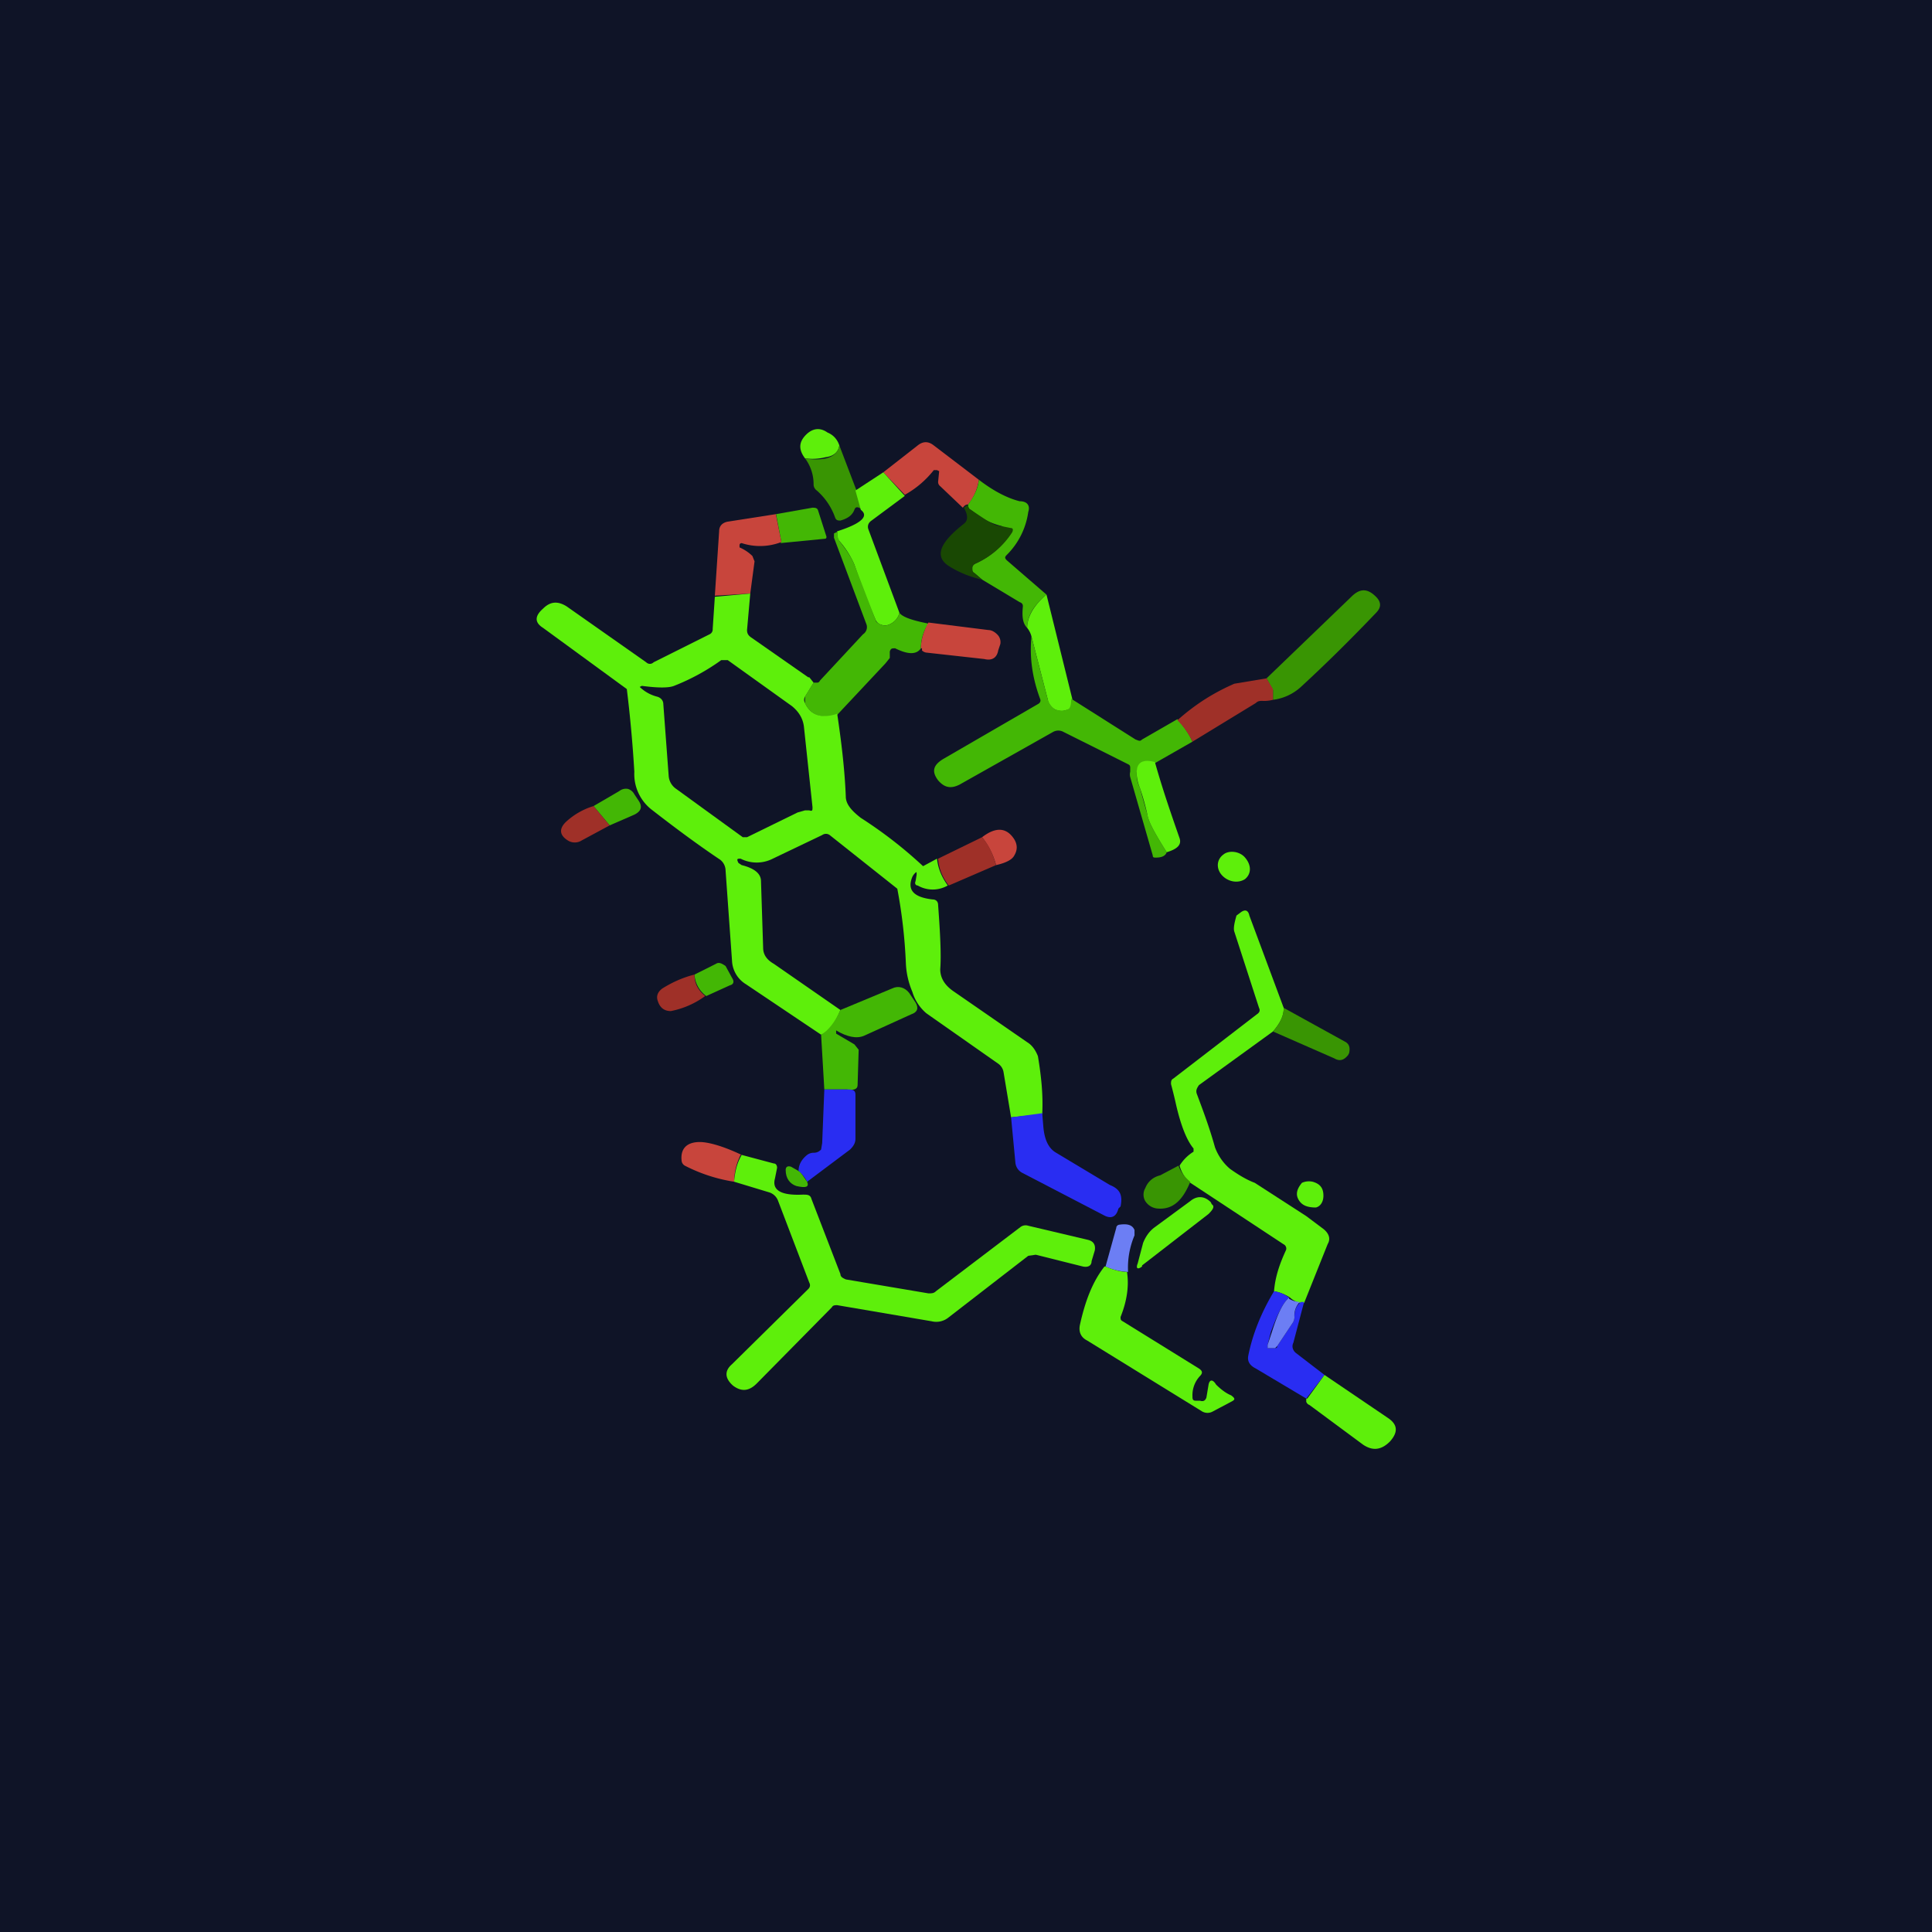 <!-- by TradingView --><svg width="18" height="18" viewBox="0 0 18 18" xmlns="http://www.w3.org/2000/svg"><path fill="#0F1427" d="M0 0h18v18H0z"/><path d="M7.82 4.15c-.01.06-.05.1-.13.11a.5.5 0 0 1-.19.01c-.06-.08-.06-.15.01-.22.06-.06.13-.07.2-.02.05.02.09.06.11.12Z" fill="#5EEF0B"/><path d="M9.12 4.47a.48.48 0 0 1-.1.23c-.03 0-.04.02-.05.03l-.21-.2a.05.05 0 0 1-.02-.04l.01-.1-.02-.01H8.7a.9.9 0 0 1-.27.23l-.2-.21.32-.25c.05-.04.1-.04.15 0l.42.32Z" fill="#C8453C"/><path d="m7.98 4.57.04.17c-.03-.02-.05-.02-.06.01-.02.05-.06.08-.13.1-.02 0-.04 0-.05-.03a.6.6 0 0 0-.17-.25.07.07 0 0 1-.03-.06.4.4 0 0 0-.08-.24.5.5 0 0 0 .2 0c.07-.02.11-.06.12-.12l.16.42Z" fill="#399503"/><path d="m8.23 4.4.2.22-.31.23c-.03.02-.04.05-.03.08l.29.78a.16.16 0 0 1-.1.11.09.09 0 0 1-.07 0 .08.08 0 0 1-.05-.04 7.34 7.34 0 0 1-.2-.52.83.83 0 0 0-.14-.22.08.08 0 0 1-.02-.05v-.04c.22-.07.3-.14.22-.2l-.05-.18.26-.17Z" fill="#5EEF0B"/><path d="M9.75 5.54c-.12.1-.18.2-.18.31-.04-.04-.05-.1-.04-.2 0-.01 0-.03-.03-.04l-.35-.21-.07-.06a.05.05 0 0 1-.03-.05c0-.02.02-.03.04-.04a.78.78 0 0 0 .34-.3 5.19 5.19 0 0 1-.1-.05.64.64 0 0 1-.22-.1 1.23 1.23 0 0 0-.08-.06l-.01-.02V4.7c.05-.07.09-.14.1-.23.13.1.26.17.38.2.07 0 .1.04.08.1a.7.7 0 0 1-.2.4c-.02.02-.02.03 0 .05l.37.32Z" fill="#43B705"/><path d="M9.02 4.7v.02l.01.02.09.06c.09.06.15.1.2.1l.1.02c.02 0 .02.02.01.04a.78.78 0 0 1-.34.29.05.05 0 0 0-.03.04c0 .02 0 .04.02.05l.07.06a.97.97 0 0 1-.3-.12c-.15-.09-.1-.22.13-.4.04-.03.04-.08 0-.15l.04-.03Z" fill="#194803"/><path d="m7.28 5.05-.05-.26.34-.06c.02 0 .04 0 .05.02L7.7 5c0 .01 0 .02-.02.02l-.41.04Z" fill="#43B705"/><path d="m7.23 4.8.05.25a.55.55 0 0 1-.37.01s-.02 0-.02.02v.02a.4.4 0 0 1 .12.08l.02.05-.04.3-.33.02.04-.6c0-.05.03-.08.08-.09l.45-.07Z" fill="#C8453C"/><path d="M7.8 4.95v.04l.02.05c.08.1.12.17.14.22l.2.52c0 .02.03.03.05.04.02.01.05.01.07 0a.16.16 0 0 0 .1-.11c.03.04.12.07.27.1a.41.41 0 0 0-.07.23c-.04.06-.12.06-.24 0-.03 0-.04 0-.05.03v.06l-.04.05-.45.48c-.15.04-.25 0-.3-.11v-.06l.08-.13h.03c.01 0 .02 0 .03-.02l.4-.43a.08.08 0 0 0 .03-.1l-.3-.8v-.04l.04-.02Z" fill="#43B705"/><path d="M11.86 6.52v-.09l-.06-.11.79-.76c.08-.08.15-.08.23 0 .05.05.05.1 0 .15-.22.23-.45.46-.7.69a.47.47 0 0 1-.26.12Z" fill="#399503"/><path d="m6.99 5.53-.03.34c0 .03.01.05.04.07l.53.37h.01l.04.05-.08.13a.06.06 0 0 0 0 .06c.05.11.15.15.3.1.04.27.07.52.08.77 0 .07.05.13.14.2a4.07 4.07 0 0 1 .58.45L8.73 8c.01.1.05.18.1.25a.28.28 0 0 1-.28 0c-.02 0-.03-.02-.02-.04l.01-.06c0-.03 0-.03-.02-.01a.12.12 0 0 0-.02.03c-.05.12.01.19.19.21.03 0 .05.02.05.05.02.27.03.47.02.6 0 .08.04.15.13.21l.68.47c.05.03.08.08.1.13.03.18.05.36.04.54l-.29.03-.07-.42a.12.12 0 0 0-.05-.08l-.67-.47a.42.42 0 0 1-.13-.2.76.76 0 0 1-.06-.26 4.8 4.8 0 0 0-.08-.7l-.63-.5a.06.06 0 0 0-.07 0L7.2 8a.33.33 0 0 1-.3 0c-.03 0-.04 0-.02.04l.03.02c.12.03.18.08.18.15l.02.62c0 .06.03.11.1.15l.62.43c-.05.12-.1.2-.18.23l-.7-.47a.27.27 0 0 1-.13-.22l-.06-.84a.13.13 0 0 0-.05-.1c-.15-.1-.36-.25-.63-.46a.42.42 0 0 1-.17-.36 12.33 12.33 0 0 0-.07-.77l-.78-.57c-.08-.05-.08-.11 0-.18.07-.07.14-.07.22-.02l.74.52c.02.02.05.02.07 0l.52-.26a.05.05 0 0 0 .03-.05l.02-.3.33-.03ZM9.75 5.54l.24.97c0 .06-.02.1-.04.1a.14.14 0 0 1-.12 0 .14.14 0 0 1-.07-.1l-.15-.58a.21.21 0 0 0-.04-.08c0-.1.06-.21.18-.31Z" fill="#5EEF0B"/><path d="M8.58 6.04c0-.07.02-.15.07-.24l.56.07c.03 0 .06.02.08.04a.1.1 0 0 1 .03.09l-.02.06c-.01.06-.05.1-.13.08l-.54-.06a.07.07 0 0 1-.04-.02v-.02Z" fill="#C8453C"/><path d="m9.98 6.51.6.38c.03.01.04.02.06 0l.33-.19c.06.07.11.14.14.21l-.35.2c-.1-.04-.16-.01-.17.09 0 .03 0 .08.03.14l.07.25c.01.07.08.19.18.35-.01.03-.04.05-.1.05-.02 0-.03 0-.03-.02l-.21-.73a.1.1 0 0 1 0-.05v-.03c0-.02 0-.03-.02-.04l-.6-.3a.1.1 0 0 0-.1 0l-.87.49c-.08.04-.14.03-.2-.04-.06-.08-.05-.14.05-.2l.88-.51c.02-.01.03-.03.02-.05-.07-.19-.1-.38-.08-.58l.15.58c.01.04.03.07.07.1.04.01.08.02.11 0 .03 0 .04-.04.04-.1Z" fill="#43B705"/><path d="M5.98 6.39c.15.02.25.02.3 0a2 2 0 0 0 .44-.24h.06l.6.43c.06.05.1.11.11.19l.08.75c0 .03 0 .04-.03.03H7.5l-.07.02-.47.23h-.04l-.62-.45a.16.16 0 0 1-.07-.12l-.05-.67c0-.03-.02-.06-.06-.07a.36.36 0 0 1-.16-.09V6.4Z" fill="#0F1427"/><path d="m11.8 6.32.06.1v.1a.32.32 0 0 1-.1.01c-.02 0-.04 0-.06.02l-.59.36a.73.73 0 0 0-.14-.2c.19-.17.37-.27.53-.34l.3-.05Z" fill="#9F3028"/><path d="M10.76 7.1c.07.25.15.48.23.71.02.06-.02.1-.12.13-.1-.16-.17-.28-.18-.35a2.32 2.32 0 0 0-.07-.25.37.37 0 0 1-.03-.14c0-.1.06-.13.17-.1Z" fill="#5EEF0B"/><path d="m5.68 7.69-.15-.18.24-.14a.1.1 0 0 1 .08-.02.1.1 0 0 1 .06.05l.04.06c.04.06.02.1-.04.13l-.23.1Z" fill="#43B705"/><path d="m5.53 7.51.15.18-.26.14a.12.12 0 0 1-.13 0c-.08-.05-.08-.11-.02-.17a.66.66 0 0 1 .26-.15Z" fill="#9F3028"/><path d="M9.28 8.06a.71.71 0 0 0-.13-.26c.13-.1.23-.09.3.02.03.05.03.1 0 .15-.02.04-.08.07-.17.09Z" fill="#C8453C"/><path d="M9.15 7.8c.06.07.1.15.13.26l-.44.19a.45.45 0 0 1-.1-.25l.41-.2Z" fill="#9F3028"/><path d="M11.39 8.16c.06.06.15.07.21.03.06-.05.06-.13 0-.2-.05-.06-.15-.07-.2-.03-.07.05-.07.14-.01.2ZM11.96 9.4c0 .06-.03.13-.1.21l-.69.5c-.02.03-.03.05-.02.08.06.16.12.32.17.5.03.08.08.15.14.2.07.05.15.1.23.13l.48.31.16.12c.05.04.07.09.04.14l-.22.55h-.03a.2.2 0 0 1-.1-.05.39.39 0 0 0-.15-.06c.01-.13.05-.25.11-.38.01-.02 0-.04-.01-.05l-.88-.58a.32.32 0 0 1-.1-.16.4.4 0 0 1 .13-.13v-.03c-.06-.07-.12-.21-.17-.44a5.23 5.23 0 0 0-.04-.16c0-.02 0-.04.02-.05l.78-.6c.03-.02.03-.04.02-.06l-.23-.71c-.01-.03 0-.08.02-.15l.04-.03c.04-.03.07-.02.08.03l.32.86Z" fill="#5EEF0B"/><path d="M6.58 9.28a.27.27 0 0 1-.11-.2l.2-.1c.03-.02.06 0 .09.02l.06.11c.02.03.02.06-.02.07l-.22.1Z" fill="#43B705"/><path d="M6.47 9.08c0 .09.04.15.1.2a.8.8 0 0 1-.32.14c-.06 0-.1-.03-.12-.09-.02-.05 0-.09.04-.12.08-.05.18-.1.3-.13Z" fill="#9F3028"/><path d="M7.9 10.15h-.22l-.03-.51c.07-.04.13-.12.18-.23l.48-.2c.06-.03.12-.01.16.04l.06.09c.03.05.02.09-.04.11l-.44.2c-.07.03-.16.01-.26-.05v.03l.17.1.04.05-.01.33c0 .04-.04.05-.1.04Z" fill="#43B705"/><path d="M11.86 9.61c.07-.08.1-.15.1-.22l.58.32c.03.02.04.05.03.1l-.01.02c-.04.05-.08.06-.13.03l-.57-.25Z" fill="#399503"/><path d="M7.9 10.15c.05 0 .07.01.07.05v.41c0 .04-.02.07-.05.1l-.4.3a.32.32 0 0 0-.08-.1c0-.06.03-.11.08-.15a.1.1 0 0 1 .06-.02c.03 0 .05-.01.07-.03l.01-.06.02-.5h.22ZM9.71 10.37l.01.12c.01.13.05.21.12.25l.5.3c.1.04.12.1.1.2l-.02.02c-.02.08-.07.1-.14.06l-.75-.39a.12.12 0 0 1-.07-.1l-.04-.42.3-.04Z" fill="#292DF2"/><path d="M6.9 10.76a.57.57 0 0 0-.06.25 1.51 1.51 0 0 1-.46-.15.06.06 0 0 1-.03-.05c-.01-.1.04-.17.17-.17.07 0 .2.03.39.12Z" fill="#C8453C"/><path d="M6.84 11c.01-.1.03-.17.07-.24l.3.08c.02 0 .03.02.03.04l-.02.1c-.03.11.06.16.26.15.04 0 .07 0 .08.04l.27.7c0 .03.03.04.05.05l.77.13c.03 0 .05 0 .07-.02l.79-.6a.08.08 0 0 1 .07-.01l.55.13c.05.01.08.04.07.1l-.03.1c0 .04-.03.06-.08.05l-.44-.11-.07.01-.75.58a.18.18 0 0 1-.15.03l-.88-.15c-.02 0-.04 0-.05.02l-.7.71c-.07.07-.14.08-.22.02-.08-.07-.08-.14-.01-.2l.71-.7c.02-.02.02-.04.01-.06l-.29-.76a.13.13 0 0 0-.08-.08l-.33-.1Z" fill="#5EEF0B"/><path d="M7.44 10.91c.03.02.05.06.08.1.02.05-.01.06-.1.04-.06-.02-.1-.07-.1-.15 0-.03.02-.04.05-.03l.07.04Z" fill="#43B705"/><path d="M10.98 10.86c.02.06.06.11.11.15-.07.17-.16.26-.3.25a.15.15 0 0 1-.12-.07.12.12 0 0 1 0-.12c.02-.05.06-.1.14-.12l.17-.09Z" fill="#399503"/><path d="M12.26 11.25c-.08 0-.13-.02-.16-.07s-.02-.1.03-.16a.16.16 0 0 1 .1-.01c.07.02.1.06.1.13 0 .06-.03.1-.07.11ZM10.64 11.8c-.04.03-.06.02-.04-.03l.05-.19c.02-.05.05-.1.1-.14l.34-.25c.06-.05.13-.05.19.01l.01.02c.03.02.01.05-.03.09l-.62.48Z" fill="#5EEF0B"/><path d="M10.5 11.85a.58.58 0 0 1-.2-.05l.1-.36c0-.02.02-.03.03-.03.07-.01.12 0 .14.05v.05a.77.77 0 0 0-.06.34Z" fill="#6C7EF4"/><path d="M10.3 11.8c.07.03.14.05.2.05.02.13 0 .27-.06.42 0 .02 0 .03.02.04l.71.44c.03.02.04.04.01.07a.26.26 0 0 0-.07.19c0 .02 0 .04.03.04h.04c.03.01.05 0 .06-.03l.02-.12c.01-.05.04-.05.07 0 .04.04.09.08.14.1.04.03.04.04 0 .06l-.17.09a.1.1 0 0 1-.1 0l-1.07-.66c-.06-.03-.08-.08-.07-.14.05-.23.12-.41.23-.55Z" fill="#5EEF0B"/><path d="M11.87 12.03c.06.01.1.03.14.06-.06.05-.11.16-.17.32l-.03.12v.03h.06c.02 0 .03 0 .03-.02l.14-.21a.1.1 0 0 0 .02-.06c0-.05.01-.1.06-.14h.03l-.1.38c-.02.04 0 .08.03.1l.26.2-.17.22-.47-.28c-.06-.03-.08-.07-.07-.12.04-.2.12-.4.24-.6Z" fill="#292DF2"/><path d="M12.01 12.1a.2.2 0 0 0 .1.03.18.18 0 0 0-.05.14.1.1 0 0 1-.02.06l-.14.21-.02.02h-.07v-.03l.04-.12c.05-.16.1-.27.16-.32Z" fill="#6C7EF4"/><path d="m12.18 13.03.16-.22.59.4c.09.06.1.13.02.22-.08.08-.16.09-.25.03l-.5-.37a.05.05 0 0 1-.03-.03v-.03Z" fill="#5EEF0B"/></svg>